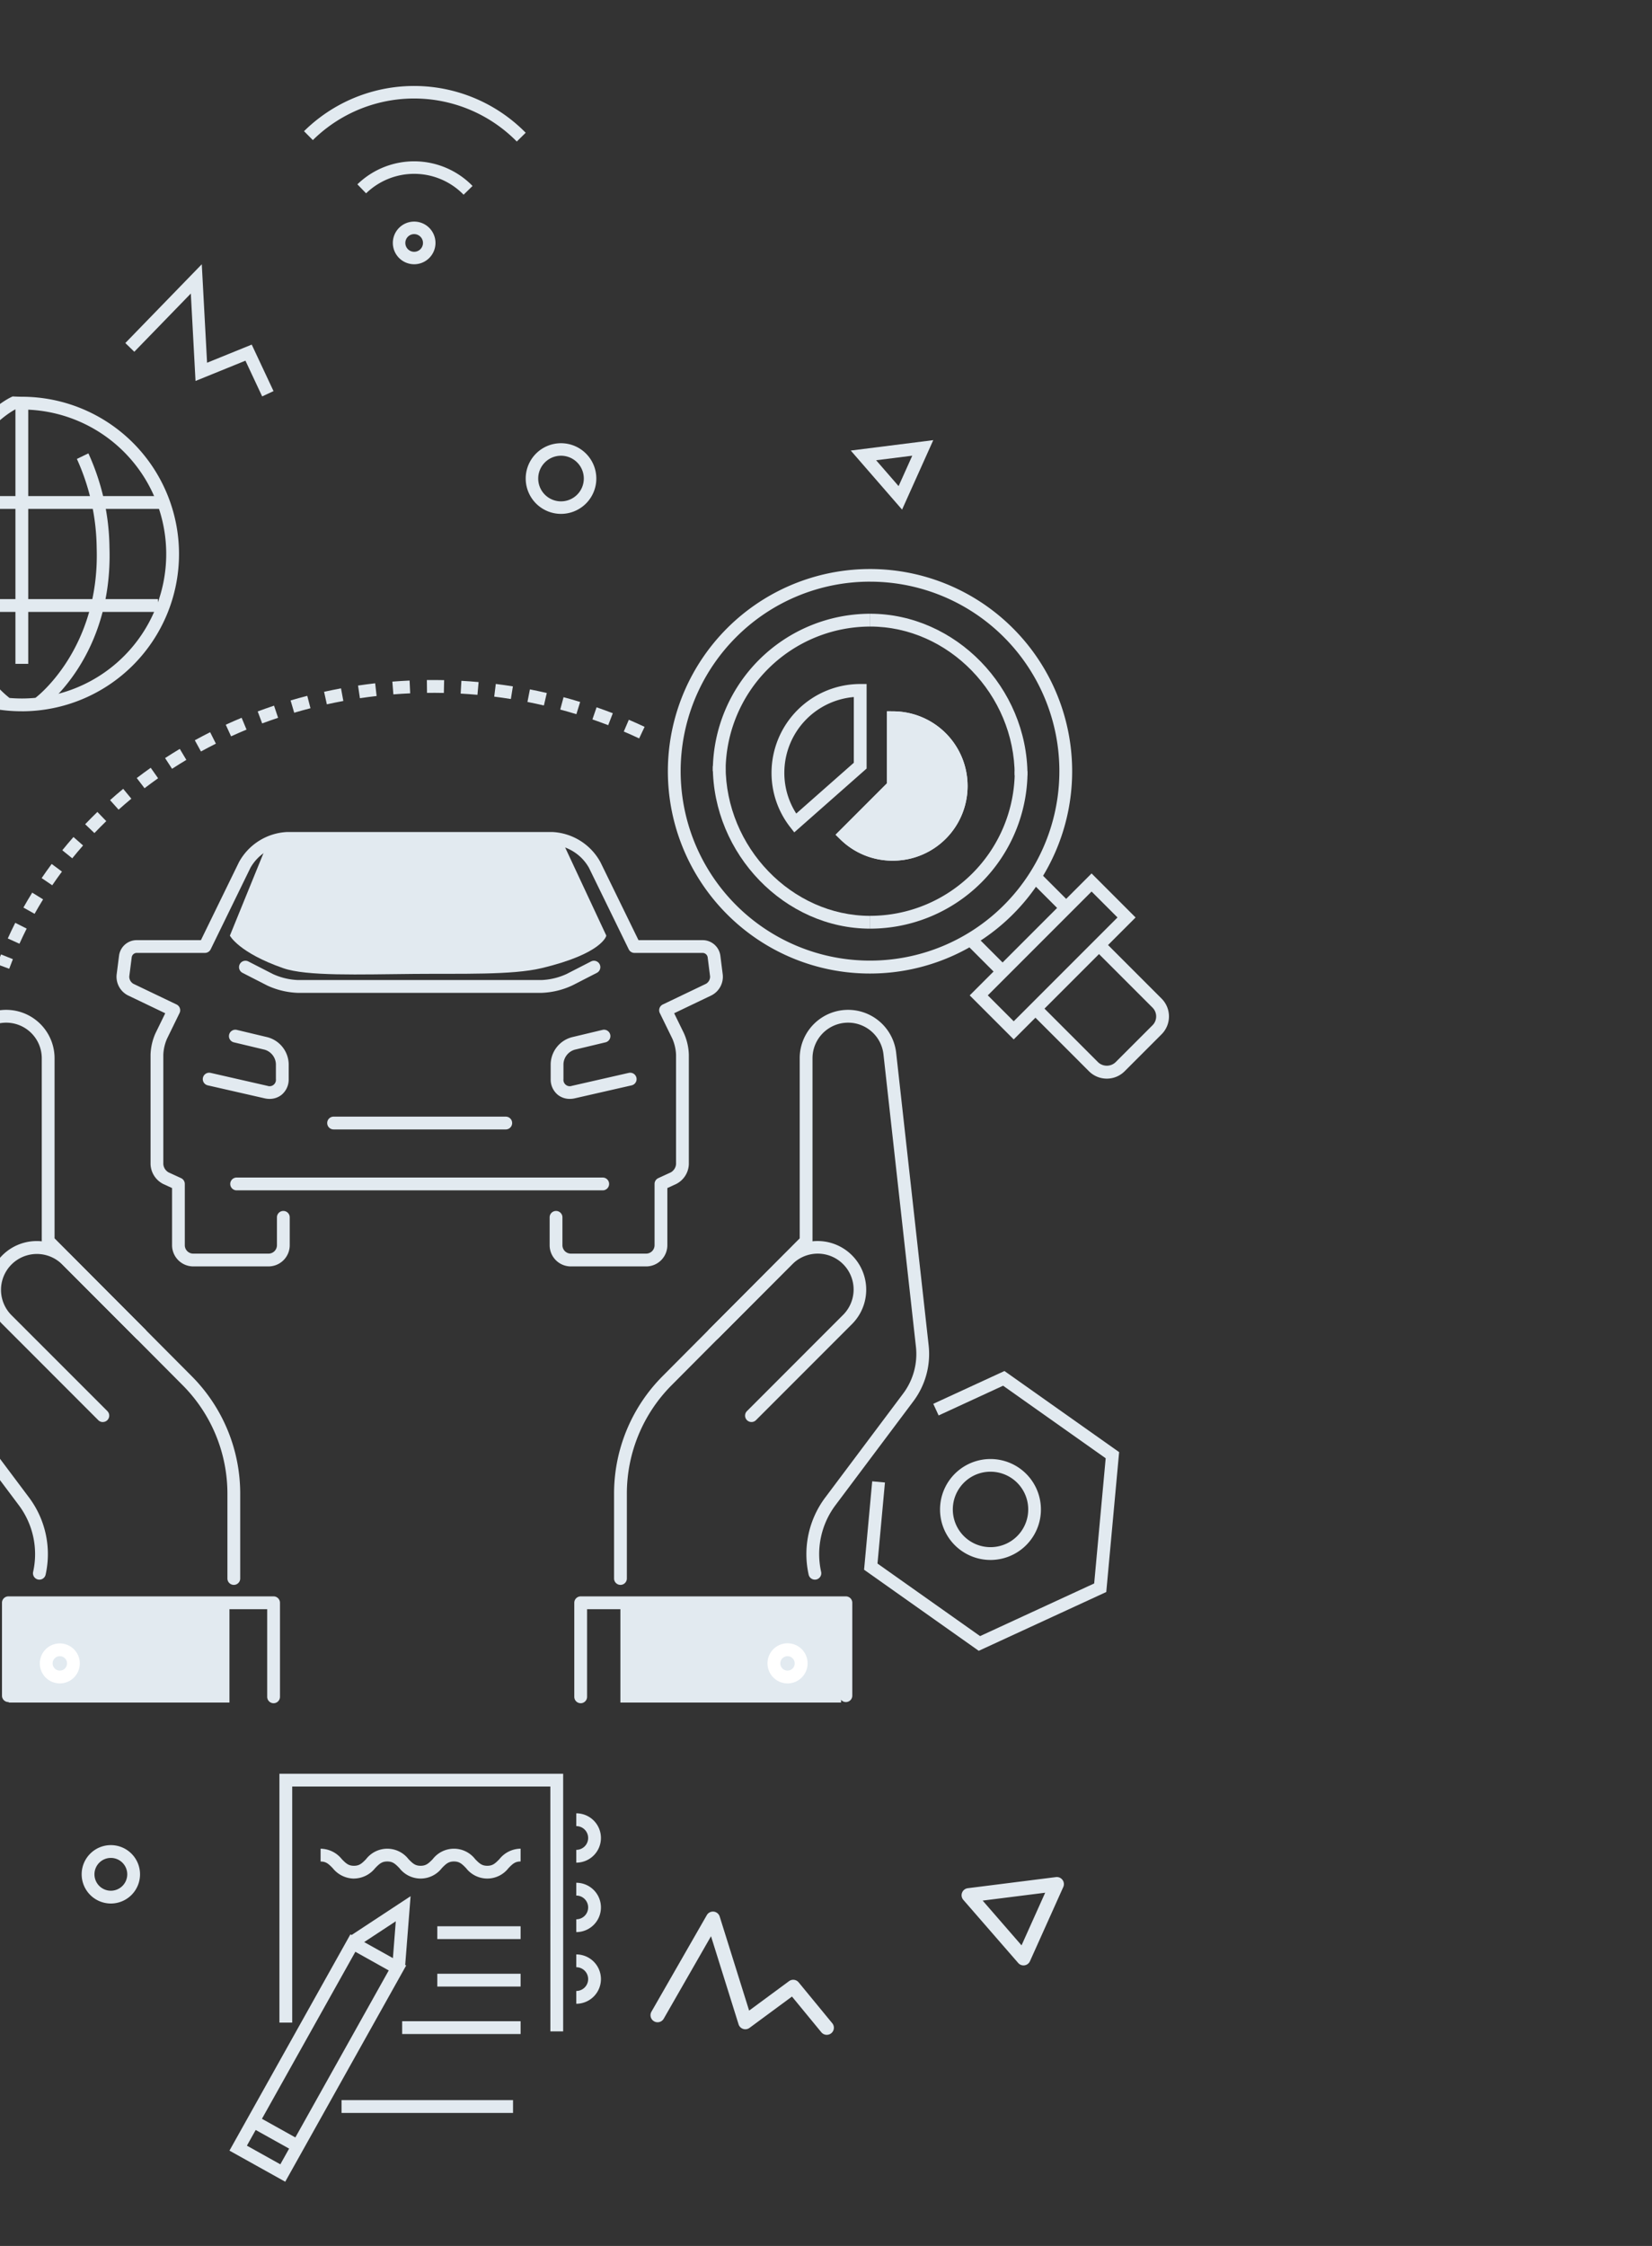 <svg xmlns="http://www.w3.org/2000/svg" xmlns:xlink="http://www.w3.org/1999/xlink" width="262" height="356" viewBox="0 0 262 356">
  <rect x="0" y="0" width="262" height="356" fill="#333333" stroke="none"/>
  <defs>
    <clipPath id="clip-path">
      <rect id="Rectangle_47158" data-name="Rectangle 47158" width="262" height="356" fill="#fff" stroke="#707070" stroke-width="1"/>
    </clipPath>
  </defs>
  <g id="vehicle-tab-ar-bg" clip-path="url(#clip-path)">
    <g id="Group_49730" data-name="Group 49730" transform="translate(-11.871 13.628)">
      <g id="Group_49717" data-name="Group 49717" transform="translate(164.375 283.897)">
        <path id="Path_97216" data-name="Path 97216" d="M914.56,616.643a1.139,1.139,0,0,0,.164-.012,1.122,1.122,0,0,0,.86-.651l5.286-11.765a1.121,1.121,0,0,0-1.163-1.572l-13.982,1.762a1.121,1.121,0,0,0-.706,1.849l8.7,10A1.122,1.122,0,0,0,914.56,616.643ZM918,605.119l-3.749,8.344-6.166-7.094Z" transform="translate(-904.743 -602.636)" fill="#e2eaf0"/>
      </g>
      <g id="Group_49718" data-name="Group 49718" transform="translate(115.041 289.371)">
        <path id="Path_97217" data-name="Path 97217" d="M598.018,421.261a1.122,1.122,0,0,0,.865-1.834l-5.33-6.479a1.12,1.12,0,0,0-1.532-.19l-6.325,4.664-4.668-14.908a1.121,1.121,0,0,0-2.043-.223l-8.779,15.3a1.121,1.121,0,1,0,1.945,1.117l7.5-13.074,4.371,13.962a1.122,1.122,0,0,0,1.736.567l6.734-4.966,4.654,5.658A1.117,1.117,0,0,0,598.018,421.261Z" transform="translate(-570.058 -401.728)" fill="#e2eaf0"/>
      </g>
      <g id="Group_49725" data-name="Group 49725" transform="translate(31.744 0)">
        <g id="Group_49719" data-name="Group 49719" transform="translate(0 28.258)">
          <path id="Path_97218" data-name="Path 97218" d="M1906.717,452.185l1.8-.843-3.457-7.37-7.082,2.875-.839-15.611-12.126,12.487,1.424,1.383,8.964-9.23.745,13.859,7.917-3.215Z" transform="translate(-1885.01 -431.236)" fill="#e2eaf0"/>
        </g>
        <g id="Group_49720" data-name="Group 49720" transform="translate(63.5 56.623)">
          <path id="Path_97219" data-name="Path 97219" d="M1493.23,399.61a5.6,5.6,0,1,0-5.6-5.6A5.607,5.607,0,0,0,1493.23,399.61Zm0-9.217a3.616,3.616,0,1,1-3.616,3.616A3.619,3.619,0,0,1,1493.23,390.393Z" transform="translate(-1487.629 -388.408)" fill="#e2eaf0"/>
        </g>
        <g id="Group_49724" data-name="Group 49724" transform="translate(28.345)">
          <g id="Group_49721" data-name="Group 49721" transform="translate(14.085 21.496)">
            <path id="Path_97220" data-name="Path 97220" d="M1800.861,462.693a3.381,3.381,0,1,0-3.381-3.381A3.385,3.385,0,0,0,1800.861,462.693Zm0-4.777a1.4,1.4,0,1,1-1.4,1.4A1.4,1.4,0,0,1,1800.861,457.916Z" transform="translate(-1797.48 -455.931)" fill="#e2eaf0"/>
          </g>
          <g id="Group_49722" data-name="Group 49722" transform="translate(8.463 11.942)">
            <path id="Path_97221" data-name="Path 97221" d="M1798.241,435.09l1.419-1.388a12.933,12.933,0,0,0-18.263-.258l1.38,1.427a10.949,10.949,0,0,1,15.464.219Z" transform="translate(-1781.397 -429.797)" fill="#e2eaf0"/>
          </g>
          <g id="Group_49723" data-name="Group 49723" transform="translate(0 0)">
            <path id="Path_97222" data-name="Path 97222" d="M1792.079,405.937l1.415-1.392a24.84,24.84,0,0,0-35.156-.248l1.4,1.412a22.855,22.855,0,0,1,32.345.228Z" transform="translate(-1758.339 -397.131)" fill="#e2eaf0"/>
          </g>
        </g>
      </g>
      <g id="Group_49729" data-name="Group 49729" transform="translate(0 49.207)">
        <rect id="Rectangle_47146" data-name="Rectangle 47146" width="35" height="15" transform="translate(13.262 192.029)" fill="#e2eaf0"/>
        <path id="Path_97223" data-name="Path 97223" d="M50.633,0H4.6L-1.767,15.624s1.4,2.7,8.467,5.161c3.7,1.29,11.947.988,20.761.907,7.491-.068,15.524.2,20.173-.907,9.766-2.323,10.3-5.161,10.3-5.161Z" transform="translate(50.096 69.844)" fill="#e2eaf0"/>
        <rect id="Rectangle_47147" data-name="Rectangle 47147" width="35" height="15" transform="translate(110.262 192.029)" fill="#e2eaf0"/>
        <g id="Group_49726" data-name="Group 49726" transform="translate(0.895)">
          <rect id="Rectangle_47148" data-name="Rectangle 47148" width="2.029" height="41.326" transform="translate(13.425 1.063)" fill="#e2eaf0"/>
          <path id="Path_97224" data-name="Path 97224" d="M298.662,269.507a24.768,24.768,0,0,1-14.439-4.6l1.177-1.654a22.706,22.706,0,0,0,7.681,3.546c-3.239-3.461-8.52-11.024-8.127-23.251.586-18.275,11.555-23.618,12.023-23.836l.227-.107.25.012s.778.037,1.207.037a24.928,24.928,0,0,1,0,49.857m-1.977-2.113q.981.084,1.977.084a22.9,22.9,0,0,0,0-45.8c-.3,0-.747-.016-1.032-.027-1.5.806-10.141,6.135-10.648,21.957-.519,16.112,9.61,23.7,9.712,23.773Z" transform="translate(-284.223 -219.602)" fill="#e2eaf0"/>
          <path id="Path_97225" data-name="Path 97225" d="M309.963,273.343l-1.2-1.639c.1-.074,10.23-7.715,9.712-23.772a34.877,34.877,0,0,0-3.14-14.1l1.827-.882a36.86,36.86,0,0,1,3.341,14.913c.554,17.173-10.09,25.145-10.543,25.477" transform="translate(-292.167 -223.924)" fill="#e2eaf0"/>
          <rect id="Rectangle_47149" data-name="Rectangle 47149" width="34.521" height="2.029" transform="translate(2.666 15.797)" fill="#e2eaf0"/>
          <rect id="Rectangle_47150" data-name="Rectangle 47150" width="33.829" height="2.029" transform="translate(2.191 32.128)" fill="#e2eaf0"/>
        </g>
        <path id="Path_97226" data-name="Path 97226" d="M63.409,13.824,68.356,2.813,55.27,4.462Zm1.616-8.546L62.858,10.1,59.295,6Z" transform="translate(91.527 4.118)" fill="#e2eaf0"/>
        <path id="Path_97227" data-name="Path 97227" d="M308.015,146.177a4.628,4.628,0,1,0-4.629-4.629,4.634,4.634,0,0,0,4.629,4.629m0-7.228a2.6,2.6,0,1,1-2.6,2.6,2.6,2.6,0,0,1,2.6-2.6" transform="translate(-278.563 92.708)" fill="#e2eaf0"/>
        <path id="Path_97228" data-name="Path 97228" d="M266.746,227.483a1.014,1.014,0,0,0,1.014-1.014V213.085a26.368,26.368,0,0,0-7.732-18.724l-21.711-21.808V144a7.673,7.673,0,0,0-15.3-.831l-5.147,46.324a12.475,12.475,0,0,0,2.427,8.893l12.34,16.454a12.935,12.935,0,0,1,2.282,10.58,1.014,1.014,0,0,0,1.98.44,14.963,14.963,0,0,0-2.638-12.237l-12.34-16.454a10.444,10.444,0,0,1-2.033-7.451l5.146-46.324a5.644,5.644,0,0,1,11.254.607v28.97a1.016,1.016,0,0,0,.295.716l22.007,22.106a24.351,24.351,0,0,1,7.141,17.292v13.383a1.014,1.014,0,0,0,1.014,1.014" transform="translate(-217.793 -39.103)" fill="#e2eaf0"/>
        <path id="Path_97229" data-name="Path 97229" d="M257.9,219.194a1.014,1.014,0,0,0,.718-1.732l-15.249-15.247a5.687,5.687,0,0,1,8.042-8.042l11.749,11.75a1.015,1.015,0,1,0,1.435-1.434l-11.749-11.75a7.715,7.715,0,0,0-10.91,10.911L257.179,218.9a1.011,1.011,0,0,0,.717.3" transform="translate(-229.722 -56.629)" fill="#e2eaf0"/>
        <path id="Path_97230" data-name="Path 97230" d="M251.54,290.736a1.015,1.015,0,0,0,1.014-1.014V274.815a1.015,1.015,0,0,0-1.014-1.014H209.479a1.015,1.015,0,0,0-1.014,1.014v14.722a1.014,1.014,0,0,0,2.029,0V275.83h40.032v13.892a1.015,1.015,0,0,0,1.014,1.014" transform="translate(-196.279 -83.599)" fill="#e2eaf0"/>
        <path id="Path_97231" data-name="Path 97231" d="M57.255,227.483a1.014,1.014,0,0,0,1.014-1.014V213.085a24.353,24.353,0,0,1,7.14-17.292l22.008-22.106a1.016,1.016,0,0,0,.295-.716V144a5.644,5.644,0,0,1,11.254-.607l5.146,46.324a10.445,10.445,0,0,1-2.033,7.452L89.74,213.623A14.96,14.96,0,0,0,87.1,225.86a1.014,1.014,0,0,0,1.98-.44,12.934,12.934,0,0,1,2.282-10.58l12.34-16.454a12.475,12.475,0,0,0,2.427-8.893l-5.147-46.324a7.673,7.673,0,0,0-15.3.831v28.552L63.972,194.361a26.371,26.371,0,0,0-7.732,18.724v13.383a1.014,1.014,0,0,0,1.014,1.014" transform="translate(53.019 -39.103)" fill="#e2eaf0"/>
        <path id="Path_97232" data-name="Path 97232" d="M77.954,219.194a1.011,1.011,0,0,0,.718-.3l15.247-15.248a7.715,7.715,0,0,0-10.91-10.911l-11.749,11.75a1.014,1.014,0,0,0,1.434,1.434l11.749-11.75a5.686,5.686,0,0,1,8.041,8.042L77.236,217.462a1.014,1.014,0,0,0,.718,1.732" transform="translate(53.099 -56.629)" fill="#e2eaf0"/>
        <path id="Path_97233" data-name="Path 97233" d="M75.273,290.736a1.015,1.015,0,0,0,1.014-1.014V275.83H116.32v13.707a1.014,1.014,0,1,0,2.029,0V274.815a1.015,1.015,0,0,0-1.014-1.014H75.273a1.015,1.015,0,0,0-1.014,1.014v14.906a1.015,1.015,0,0,0,1.014,1.014" transform="translate(28.692 -83.599)" fill="#e2eaf0"/>
        <path id="Path_97234" data-name="Path 97234" d="M124.878,104.8q.282-.765.584-1.522l-1.884-.753q-.311.781-.6,1.572Zm1.625-3.967c.364-.806.749-1.612,1.146-2.4l-1.811-.914c-.409.81-.807,1.643-1.184,2.476Zm2.4-4.743c.429-.764.883-1.535,1.35-2.291l-1.725-1.067c-.483.78-.952,1.576-1.395,2.366Zm2.8-4.523c.492-.725,1.01-1.455,1.541-2.17l-1.629-1.209c-.548.739-1.083,1.492-1.591,2.24Zm3.174-4.275c.55-.68,1.128-1.365,1.717-2.036l-1.524-1.34c-.608.692-1.2,1.4-1.771,2.1Zm3.517-4c.61-.64,1.242-1.276,1.879-1.893l-1.411-1.457c-.656.635-1.307,1.291-1.936,1.95Zm3.833-3.71c.656-.587,1.337-1.173,2.023-1.739l-1.293-1.564c-.706.584-1.407,1.186-2.083,1.792Zm4.115-3.4c.7-.533,1.42-1.064,2.151-1.58l-1.169-1.658c-.753.531-1.5,1.078-2.216,1.626Zm4.364-3.078c.739-.48,1.5-.956,2.267-1.414l-1.042-1.741c-.787.471-1.571.96-2.331,1.455Zm4.586-2.744c.776-.425,1.571-.844,2.366-1.243l-.911-1.813c-.816.41-1.635.841-2.432,1.278Zm69.494-2.072.864-1.835c-.823-.388-1.664-.766-2.5-1.123l-.8,1.866c.814.348,1.632.715,2.434,1.092m-64.717-.329c.81-.371,1.635-.73,2.451-1.069l-.778-1.873c-.838.348-1.685.717-2.517,1.1Zm59.811-1.769.73-1.893c-.849-.328-1.715-.645-2.573-.941l-.662,1.918c.835.288,1.677.6,2.505.916M165,65.912c.833-.311,1.681-.611,2.523-.892l-.643-1.925c-.864.289-1.735.6-2.59.916Zm49.83-1.463.6-1.94c-.867-.266-1.753-.521-2.633-.757l-.527,1.96c.858.23,1.72.478,2.564.737m-44.755-.233c.854-.252,1.722-.492,2.58-.712l-.506-1.965c-.881.227-1.771.472-2.648.731Zm39.6-1.152.459-1.977c-.881-.2-1.782-.4-2.678-.571l-.39,1.991c.874.17,1.751.358,2.609.557m-34.424-.18c.861-.19,1.741-.369,2.616-.53l-.369-2c-.9.166-1.8.349-2.685.544Zm29.185-.845.321-2c-.9-.144-1.81-.274-2.711-.386l-.251,2.013c.878.11,1.767.236,2.642.377M180.5,61.915c.882-.131,1.773-.248,2.647-.348l-.229-2.016c-.9.1-1.812.223-2.716.357Zm18.641-.537.182-2.021c-.9-.081-1.82-.149-2.73-.2l-.114,2.026c.887.05,1.783.116,2.662.195m-13.335-.07c.883-.07,1.779-.126,2.665-.166l-.093-2.027c-.909.041-1.828.1-2.734.171Zm8.005-.229.045-2.028c-.911-.02-1.826-.025-2.739-.014l.024,2.029c.889-.01,1.783,0,2.671.014" transform="translate(-111.548 -14.079)" fill="#e2eaf0"/>
        <path id="Path_97235" data-name="Path 97235" d="M87.936,291.164a3.18,3.18,0,1,0-.849-.117,3.179,3.179,0,0,0,.849.117m0-4.312a1.122,1.122,0,0,1,.306.042,1.14,1.14,0,1,1-.306-.042" transform="translate(48.831 -87.167)" fill="#fff"/>
        <path id="Path_97236" data-name="Path 97236" d="M258.579,291.164a3.169,3.169,0,0,0,2.757-4.729,3.171,3.171,0,0,0-2.76-1.612,3.17,3.17,0,0,0-2.758,4.73,3.145,3.145,0,0,0,1.911,1.494,3.2,3.2,0,0,0,.85.117m0-4.312a1.141,1.141,0,0,1,.994.58,1.14,1.14,0,1,1-.994-.58" transform="translate(-237.22 -87.167)" fill="#fff"/>
        <path id="Path_97237" data-name="Path 97237" d="M29.874,265.332,50.1,256.011l2.04-22.175L33.952,220.982l-11.288,5.2.849,1.843,10.224-4.713,16.271,11.5-1.825,19.842L30.087,263,13.817,251.5,15,238.652l-2.021-.186-1.289,14.012Z" transform="translate(137.22 -66.502)" fill="#e2eaf0"/>
        <path id="Path_97238" data-name="Path 97238" d="M38,257.6a8,8,0,1,0-4.613-1.466A8.007,8.007,0,0,0,38,257.6m.019-13.987a5.979,5.979,0,1,1-4.892,2.527,5.946,5.946,0,0,1,4.892-2.527" transform="translate(130.954 -73.171)" fill="#e2eaf0"/>
        <g id="Group_49727" data-name="Group 49727" transform="translate(48.262 218.314)">
          <path id="Path_97239" data-name="Path 97239" d="M288.282,51.611h2.029V10.773h-45V50.221h2.029V12.8h40.939Z" transform="translate(-237.387 -10.773)" fill="#e2eaf0"/>
          <path id="Path_97240" data-name="Path 97240" d="M260.586,33.071a4.365,4.365,0,0,0,3.37-1.658c.673-.688,1.064-1.047,1.919-1.047s1.245.359,1.917,1.047a4.251,4.251,0,0,0,6.738,0c.672-.688,1.063-1.047,1.917-1.047s1.246.359,1.917,1.047a4.249,4.249,0,0,0,6.736,0c.672-.688,1.062-1.047,1.916-1.047V28.337A4.361,4.361,0,0,0,283.649,30c-.672.688-1.062,1.047-1.916,1.047s-1.245-.359-1.917-1.047a4.251,4.251,0,0,0-6.738,0c-.672.688-1.063,1.047-1.918,1.047s-1.245-.359-1.917-1.047a4.252,4.252,0,0,0-6.738,0c-.673.688-1.064,1.048-1.92,1.048s-1.246-.359-1.919-1.047a4.365,4.365,0,0,0-3.369-1.658v2.029c.855,0,1.246.359,1.919,1.047a4.365,4.365,0,0,0,3.369,1.658" transform="translate(-240.843 -16.458)" fill="#e2eaf0"/>
          <rect id="Rectangle_47151" data-name="Rectangle 47151" width="13.21" height="2.029" transform="translate(32.963 31.704)" fill="#e2eaf0"/>
          <rect id="Rectangle_47152" data-name="Rectangle 47152" width="13.21" height="2.029" transform="translate(32.963 24.177)" fill="#e2eaf0"/>
          <rect id="Rectangle_47153" data-name="Rectangle 47153" width="18.784" height="2.029" transform="translate(27.39 39.229)" fill="#e2eaf0"/>
          <path id="Path_97241" data-name="Path 97241" d="M290.977,87.629l19.179-34.271-8.845-4.934L282.132,82.7Zm16.416-33.489L290.2,84.87l-5.3-2.957,17.2-30.731Z" transform="translate(-282.132 -22.96)" fill="#e2eaf0"/>
          <path id="Path_97242" data-name="Path 97242" d="M289.735,50.6l.874-11.129-9.516,6.257,1.115,1.7,6.054-3.981-.549,7Z" transform="translate(-261.882 -20.062)" fill="#e2eaf0"/>
          <rect id="Rectangle_47154" data-name="Rectangle 47154" width="8.099" height="2.029" transform="translate(10.293 59.885) rotate(-150.854)" fill="#e2eaf0"/>
          <path id="Path_97243" data-name="Path 97243" d="M236.458,27.869a3.91,3.91,0,0,0,0-7.82v2.029a1.881,1.881,0,0,1,0,3.762Z" transform="translate(-181.453 -13.776)" fill="#e2eaf0"/>
          <path id="Path_97244" data-name="Path 97244" d="M236.458,60.941a3.91,3.91,0,0,0,0-7.82V55.15a1.881,1.881,0,0,1,0,3.762Z" transform="translate(-181.453 -24.481)" fill="#e2eaf0"/>
          <path id="Path_97245" data-name="Path 97245" d="M236.458,44.145a3.91,3.91,0,0,0,0-7.82v2.029a1.881,1.881,0,0,1,0,3.762Z" transform="translate(-181.453 -19.044)" fill="#e2eaf0"/>
          <rect id="Rectangle_47155" data-name="Rectangle 47155" width="27.198" height="2.029" transform="translate(17.776 51.735)" fill="#e2eaf0"/>
        </g>
        <path id="Path_97246" data-name="Path 97246" d="M54.708,97.125A32.059,32.059,0,1,0,32.02,87.743a31.985,31.985,0,0,0,22.687,9.382m0-62.112A30.032,30.032,0,1,1,33.455,43.8a29.962,29.962,0,0,1,21.253-8.789" transform="translate(95.17 -5.648)" fill="#e2eaf0"/>
        <path id="Path_97247" data-name="Path 97247" d="M56.1,69.114h2.029C58.126,55.232,46.7,43.5,33.18,43.5v2.029c12.422,0,22.917,10.8,22.917,23.582" transform="translate(116.697 -9.053)" fill="#e2eaf0"/>
        <path id="Path_97248" data-name="Path 97248" d="M33.163,105.362A24.985,24.985,0,0,0,58.119,80.4H56.091a22.954,22.954,0,0,1-22.928,22.928Z" transform="translate(116.715 -20.998)" fill="#e2eaf0"/>
        <path id="Path_97249" data-name="Path 97249" d="M95.021,104.975v-2.029c-12.429,0-22.928-10.87-22.928-23.738H70.064c0,13.967,11.429,25.767,24.957,25.767" transform="translate(54.856 -20.611)" fill="#e2eaf0"/>
        <path id="Path_97250" data-name="Path 97250" d="M70.065,68.46h2.029A22.955,22.955,0,0,1,95.022,45.532V43.5A24.986,24.986,0,0,0,70.065,68.46" transform="translate(54.855 -9.053)" fill="#e2eaf0"/>
        <rect id="Rectangle_47156" data-name="Rectangle 47156" width="6.876" height="2.029" transform="translate(180.152 81.708) rotate(-135)" fill="#e2eaf0"/>
        <rect id="Rectangle_47157" data-name="Rectangle 47157" width="6.876" height="2.029" transform="translate(170.071 91.788) rotate(-135)" fill="#e2eaf0"/>
        <path id="Path_97251" data-name="Path 97251" d="M14.807,130.672l19.328-19.328-6.979-6.979L7.828,123.693Zm16.459-19.328L14.807,127.8l-4.11-4.11,16.459-16.459Z" transform="translate(157.834 -28.754)" fill="#e2eaf0"/>
        <path id="Path_97252" data-name="Path 97252" d="M11.854,142.064a3.983,3.983,0,0,0,2.832-1.172l5.853-5.854a4,4,0,0,0,0-5.662l-9.024-9.024-1.434,1.435,9.024,9.024a1.975,1.975,0,0,1,0,2.792l-5.853,5.853a2.022,2.022,0,0,1-2.792,0l-9.024-9.024L0,131.867l9.023,9.024a3.978,3.978,0,0,0,2.831,1.173" transform="translate(175.551 -33.929)" fill="#e2eaf0"/>
        <path id="Path_97253" data-name="Path 97253" d="M56.352,90.038A11.835,11.835,0,0,0,56.5,66.368l-1.027-.012V77.781l-8.145,8.145.73.718a11.768,11.768,0,0,0,8.294,3.394M57.5,68.464a9.806,9.806,0,0,1-1.151,19.545,9.741,9.741,0,0,1-6.1-2.132L57.5,78.622Z" transform="translate(97.065 -16.451)" fill="#e2eaf0"/>
        <path id="Path_97254" data-name="Path 97254" d="M74.505,83.485,85.978,73.367v-13.4H84.963A14.077,14.077,0,0,0,70.9,74.025a13.926,13.926,0,0,0,2.941,8.606Zm9.443-11.034L74.821,80.5a11.9,11.9,0,0,1-1.89-6.477,12.049,12.049,0,0,1,11.018-11.99Z" transform="translate(63.333 -14.382)" fill="#e2eaf0"/>
        <g id="Group_49728" data-name="Group 49728" transform="translate(30.34 69.04)">
          <path id="Path_97098" data-name="Path 97098" d="M2459.543,106.26h11.946a3.366,3.366,0,0,0,3.363-3.362V98.451a1.015,1.015,0,0,0-2.029,0V102.9a1.335,1.335,0,0,1-1.334,1.333h-11.946a1.334,1.334,0,0,1-1.333-1.333v-9.71a1.015,1.015,0,0,0-.591-.922l-1.984-.913a1.659,1.659,0,0,1-.832-1.3V72.7a7.109,7.109,0,0,1,.585-2.53l1.987-4.068a1.014,1.014,0,0,0-.473-1.36l-6.849-3.28a1.3,1.3,0,0,1-.647-1.184l.388-3.044a.813.813,0,0,1,.756-.666H2461.4a1.015,1.015,0,0,0,.912-.569l6.308-12.922a7.221,7.221,0,0,1,5.844-3.651h42a7.214,7.214,0,0,1,5.843,3.65L2528.616,56a1.014,1.014,0,0,0,.912.569h10.843a.821.821,0,0,1,.759.667l.385,3.041a1.3,1.3,0,0,1-.643,1.185l-6.853,3.28a1.014,1.014,0,0,0-.473,1.361l1.99,4.069a7.113,7.113,0,0,1,.583,2.528V90.055a1.66,1.66,0,0,1-.834,1.3l-1.983.912a1.014,1.014,0,0,0-.591.922v9.71a1.334,1.334,0,0,1-1.331,1.333h-11.946a1.335,1.335,0,0,1-1.334-1.333V98.451a1.015,1.015,0,0,0-2.029,0V102.9a3.366,3.366,0,0,0,3.363,3.362h11.946a3.365,3.365,0,0,0,3.36-3.362v-9.06l1.394-.641a3.665,3.665,0,0,0,2.014-3.142V72.7a8.984,8.984,0,0,0-.789-3.418l-1.541-3.151,5.93-2.838a3.317,3.317,0,0,0,1.78-3.272l-.385-3.041v0a2.838,2.838,0,0,0-2.771-2.435h-10.21l-6.033-12.353a9.19,9.19,0,0,0-7.666-4.789h-42a9.2,9.2,0,0,0-7.667,4.789l-6.03,12.352h-10.213a2.827,2.827,0,0,0-2.769,2.44l-.388,3.041a3.318,3.318,0,0,0,1.785,3.271l5.926,2.838-1.539,3.15a8.986,8.986,0,0,0-.79,3.419V90.055a3.665,3.665,0,0,0,2.011,3.141l1.4.642v9.06A3.366,3.366,0,0,0,2459.543,106.26Z" transform="translate(-2447.37 -37.4)" fill="#e2eaf0"/>
          <path id="Line_413" data-name="Line 413" d="M-.486.529H57.573A1.014,1.014,0,0,0,58.588-.486,1.014,1.014,0,0,0,57.573-1.5H-.486A1.014,1.014,0,0,0-1.5-.486,1.014,1.014,0,0,0-.486.529Z" transform="translate(19.546 56.274)" fill="#e2eaf0"/>
          <path id="Path_97099" data-name="Path 97099" d="M2553.383,144.01h38.638a12.557,12.557,0,0,0,4.9-1.181l3.882-1.989a1.014,1.014,0,0,0-.925-1.806L2596,141.023a10.534,10.534,0,0,1-3.976.958h-38.638a10.513,10.513,0,0,1-3.974-.958l-3.881-1.989a1.014,1.014,0,1,0-.925,1.806l3.881,1.989A12.538,12.538,0,0,0,2553.383,144.01Z" transform="translate(-2524.613 -118.512)" fill="#e2eaf0"/>
          <path id="Line_414" data-name="Line 414" d="M-.486.529h27.3A1.014,1.014,0,0,0,27.832-.486,1.014,1.014,0,0,0,26.818-1.5H-.486A1.014,1.014,0,0,0-1.5-.486,1.014,1.014,0,0,0-.486.529Z" transform="translate(34.924 46.619)" fill="#e2eaf0"/>
          <path id="Path_97100" data-name="Path 97100" d="M2518.492,204.247a3.5,3.5,0,0,0,.78-.089l9.022-2.056a1.014,1.014,0,0,0-.451-1.978l-9.023,2.056a1.006,1.006,0,0,1-1.334-1.063v-2.4a2.486,2.486,0,0,1,1.791-2.27l4.874-1.164a1.014,1.014,0,0,0-.471-1.973l-4.874,1.164a4.521,4.521,0,0,0-3.348,4.244v2.4a3.139,3.139,0,0,0,1.136,2.487A3.024,3.024,0,0,0,2518.492,204.247Z" transform="translate(-2446.592 -161.94)" fill="#e2eaf0"/>
          <path id="Path_97101" data-name="Path 97101" d="M2800.5,204.247a3.026,3.026,0,0,0,1.9-.643,3.139,3.139,0,0,0,1.136-2.487v-2.4a4.521,4.521,0,0,0-3.348-4.244l-4.876-1.164a1.014,1.014,0,1,0-.471,1.973l4.876,1.164a2.485,2.485,0,0,1,1.79,2.27v2.4a1.006,1.006,0,0,1-1.334,1.063l-9.021-2.057a1.014,1.014,0,0,0-.451,1.978l9.021,2.056A3.5,3.5,0,0,0,2800.5,204.247Z" transform="translate(-2776.22 -161.939)" fill="#e2eaf0"/>
        </g>
        <path id="Path_97255" data-name="Path 97255" d="M56.352,90.038A11.835,11.835,0,0,0,56.5,66.368l-1.027-.012V77.781l-8.145,8.145.73.718a11.768,11.768,0,0,0,8.294,3.394" transform="translate(97.065 -16.451)" fill="#e2eaf0"/>
      </g>
    </g>
  </g>
</svg>
